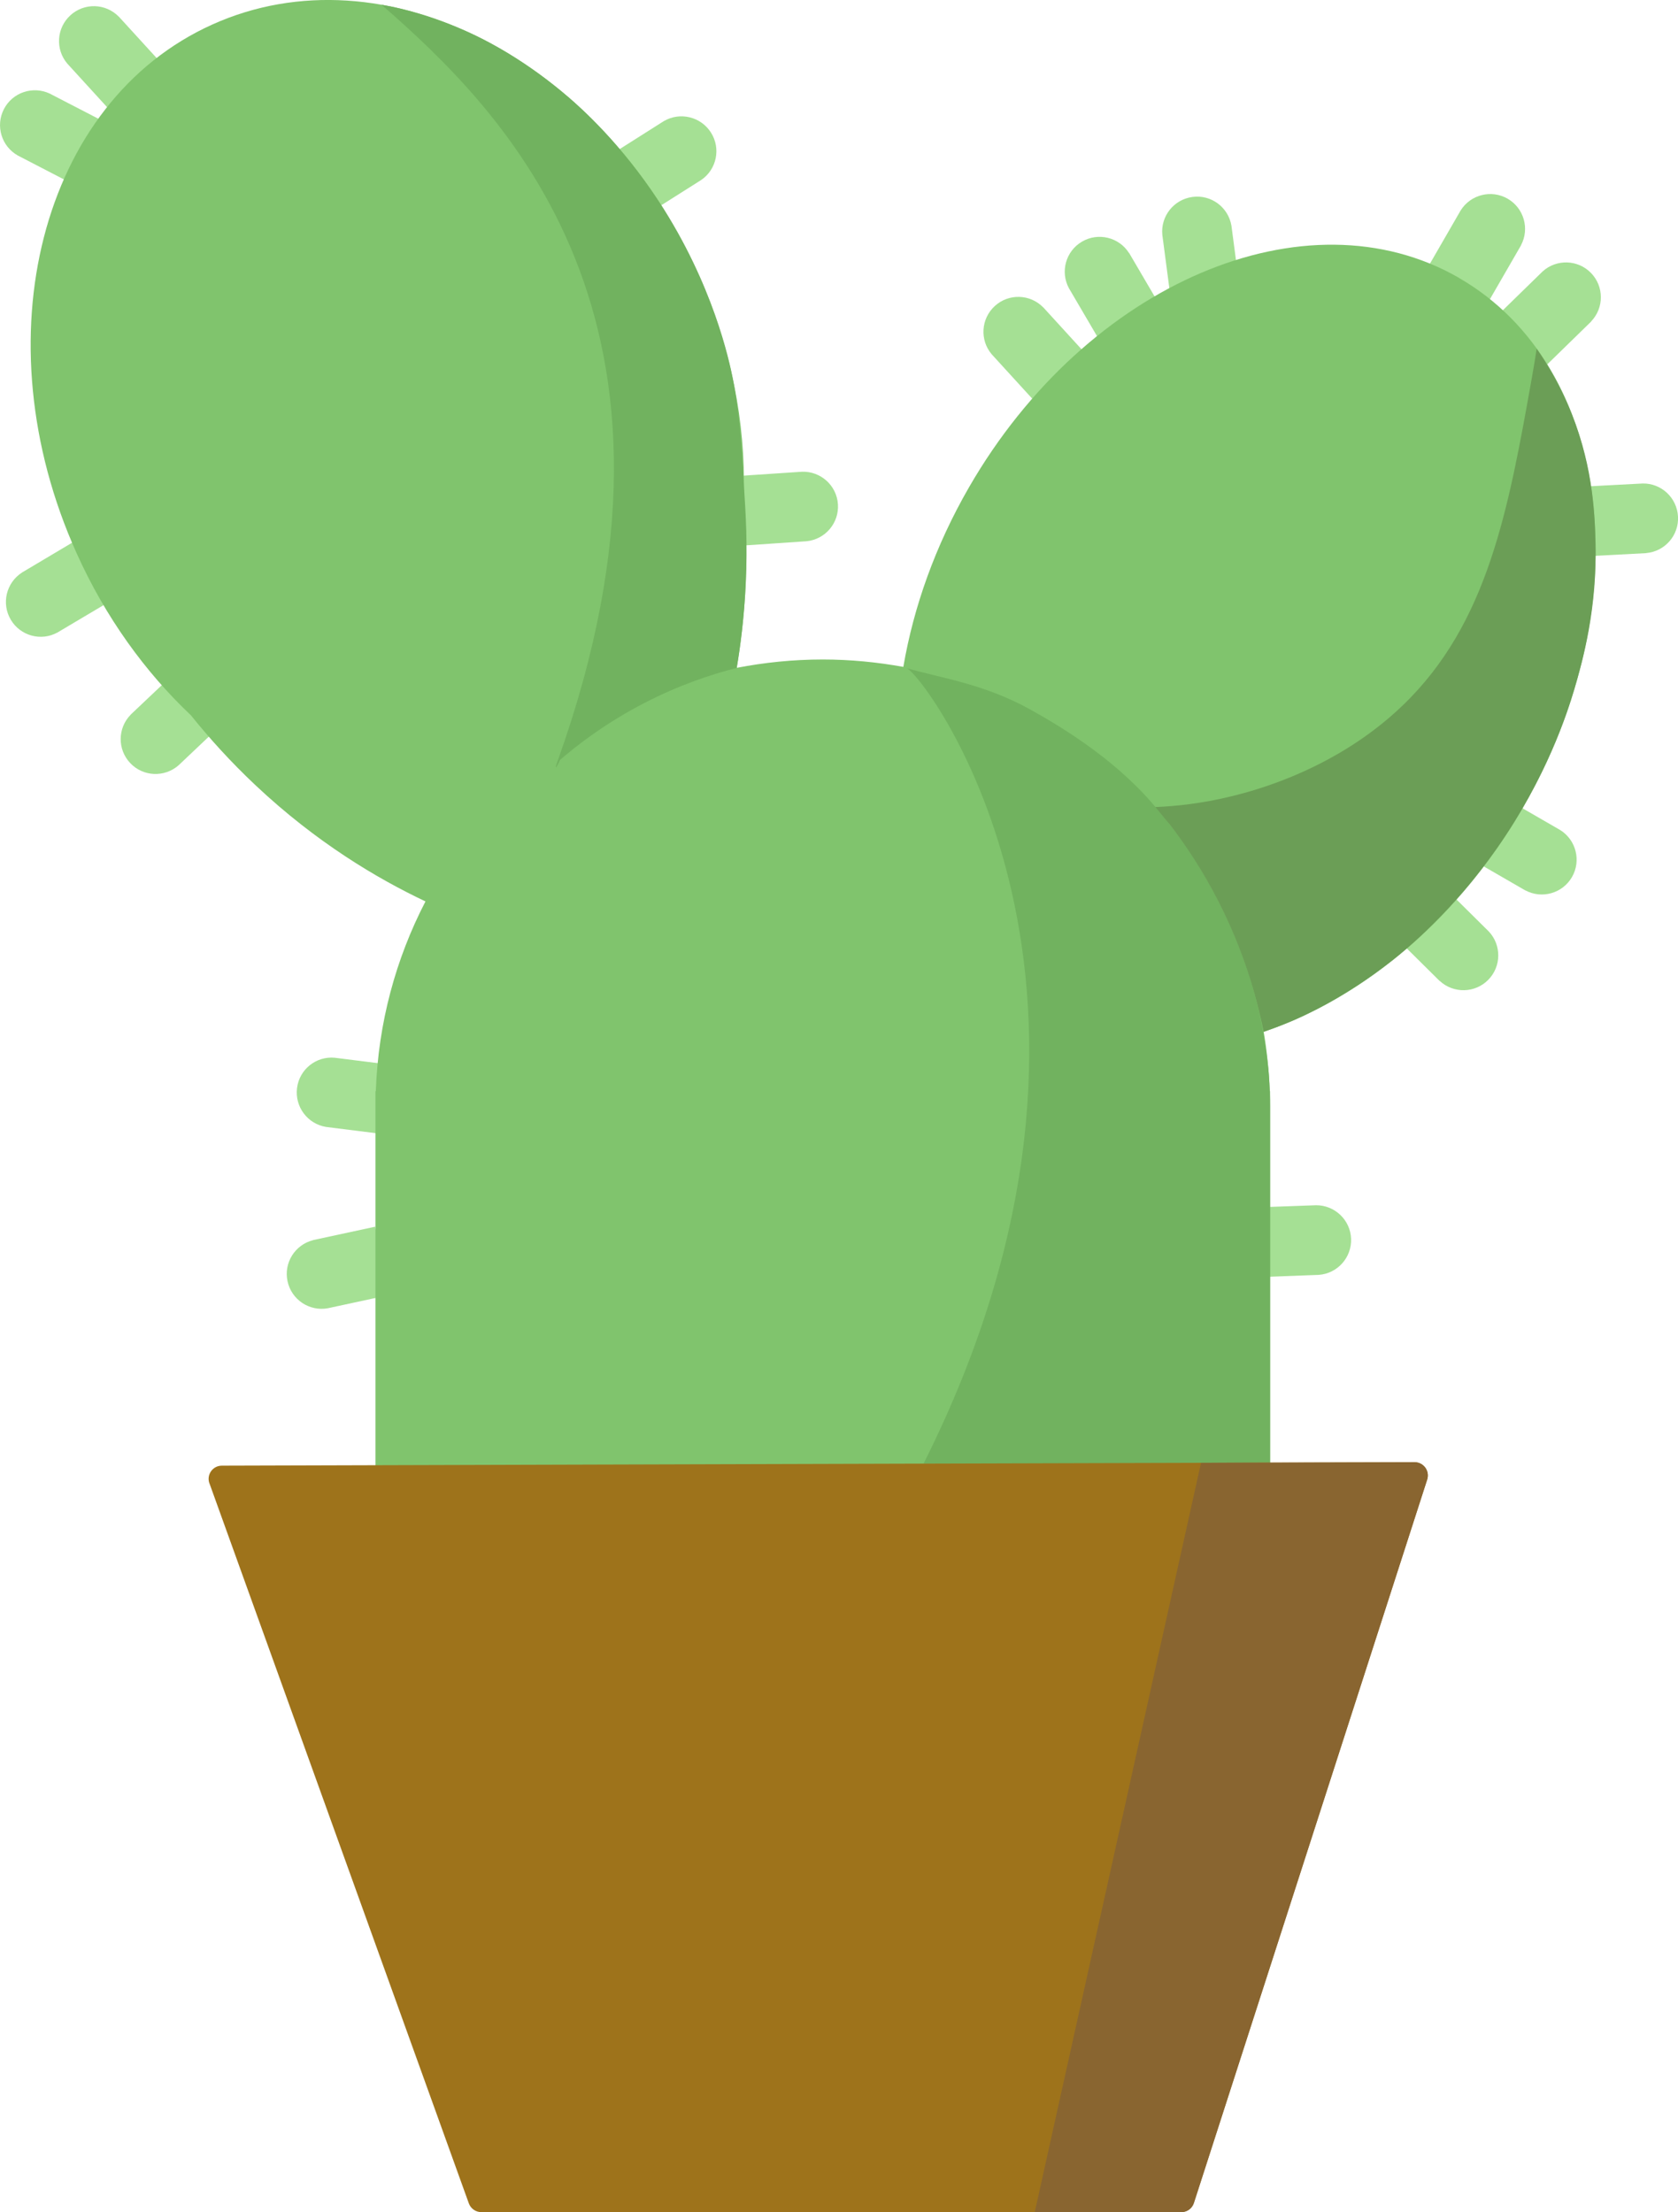 <?xml version="1.0" encoding="UTF-8"?>
<svg id="Livello_2" data-name="Livello 2" xmlns="http://www.w3.org/2000/svg" viewBox="0 0 226.77 298.9">
  <defs>
    <style>
      .cls-1 {
        fill: #80c46d;
      }

      .cls-2 {
        fill: #6b9e56;
      }

      .cls-3 {
        fill: #9e731b;
      }

      .cls-4 {
        fill: #a5e094;
      }

      .cls-5 {
        fill: #71b25f;
      }

      .cls-6 {
        fill: #896530;
      }
    </style>
  </defs>
  <g id="Livello_3" data-name="Livello 3">
    <g>
      <g>
        <g>
          <path class="cls-4" d="m205.55,33.14c1.19-2.23.4-5.02-1.8-6.29s-5.01-.56-6.35,1.58h0s-4.29,7.43-4.29,7.43l8.16,4.71,4.29-7.43h0Z"/>
          <path class="cls-4" d="m215.04,43.42c1.75-1.83,1.74-4.72-.03-6.54s-4.67-1.9-6.54-.2h0s-6.14,5.99-6.14,5.99l6.58,6.75,6.14-5.99h0Z"/>
          <path class="cls-4" d="m222.48,74.73c2.52-.22,4.43-2.4,4.29-4.94s-2.26-4.51-4.78-4.46h0s-8.57.45-8.57.45l.49,9.41,8.57-.45h0Z"/>
          <path class="cls-4" d="m206.15,120.31c2.23,1.19,5.02.4,6.29-1.8s.56-5.01-1.58-6.35h0s-7.43-4.29-7.43-4.29l-4.71,8.16,7.43,4.29h0Z"/>
          <path class="cls-4" d="m194.58,132.55c1.86,1.71,4.75,1.66,6.54-.15s1.81-4.7.08-6.54h0s-6.1-6.04-6.1-6.04l-6.63,6.7,6.1,6.04h0Z"/>
          <path class="cls-4" d="m152.58,34.19c-1.35-2.13-4.16-2.83-6.36-1.54s-2.96,4.08-1.76,6.3h0s4.34,7.4,4.34,7.4l8.13-4.77-4.34-7.4h0Z"/>
          <path class="cls-4" d="m140.98,41.53c-1.77-1.81-4.66-1.9-6.54-.18s-2.05,4.61-.41,6.53h0s5.79,6.34,5.79,6.34l6.96-6.35-5.79-6.34h0Z"/>
          <path class="cls-4" d="m166.42,30.5c-.42-2.49-2.73-4.23-5.26-3.89s-4.32,2.6-4.08,5.12h0s1.12,8.51,1.12,8.51l9.34-1.23-1.12-8.51h0Z"/>
          <path class="cls-4" d="m16.05,2.25c-1.77-1.81-4.66-1.9-6.54-.18s-2.05,4.61-.41,6.53h0s5.79,6.34,5.79,6.34l6.96-6.35-5.79-6.34h0Z"/>
          <path class="cls-4" d="m6.73,12.65c-2.28-1.08-5.03-.17-6.2,2.09s-.33,5.03,1.87,6.27h0s7.62,3.95,7.62,3.95l4.33-8.37-7.62-3.94h0Z"/>
          <path class="cls-4" d="m109.02,73.13c2.51-.26,4.39-2.46,4.22-5s-2.33-4.47-4.85-4.39h0s-8.56.57-8.56.57l.63,9.4,8.56-.58h0Z"/>
          <path class="cls-4" d="m2.96,77.37c-2.12,1.37-2.8,4.18-1.5,6.37s4.1,2.94,6.31,1.72h0s7.38-4.38,7.38-4.38l-4.82-8.1-7.38,4.39h0Z"/>
          <path class="cls-4" d="m94.76,24.32c2.09-1.42,2.69-4.26,1.32-6.41s-4.18-2.82-6.36-1.55h0s-7.25,4.59-7.25,4.59l5.04,7.96,7.25-4.59h0Z"/>
          <path class="cls-4" d="m45.23,142.92c-2.52-.23-4.78,1.58-5.09,4.11s1.43,4.83,3.92,5.24h0s8.52,1.07,8.52,1.07l1.17-9.35-8.52-1.07h0Z"/>
          <path class="cls-4" d="m17.66,96.57c-1.77,1.8-1.81,4.69-.06,6.54s4.64,1.96,6.54.29h0s6.23-5.9,6.23-5.9l-6.48-6.84-6.23,5.9h0Z"/>
          <path class="cls-4" d="m42.31,167.57c-2.45.62-3.99,3.07-3.45,5.56s2.95,4.09,5.44,3.64h0s8.39-1.81,8.39-1.81l-1.99-9.21-8.39,1.81h0Z"/>
          <path class="cls-4" d="m178.22,172.26c2.52-.18,4.46-2.33,4.37-4.87s-2.19-4.54-4.71-4.54h0s-8.58.31-8.58.31l.35,9.42,8.58-.32h0Z"/>
        </g>
        <path class="cls-1" d="m197.2,37.56c-20.68-11.94-50.33.72-66.24,28.27-4.57,7.92-7.5,16.21-8.88,24.28-3.53-.64-7.17-1-10.89-1-3.98,0-7.87.4-11.64,1.13.54-3.12.94-6.45,1.15-9.99.28-4.87.16-9.38-.19-13.43.27-9.66-1.7-19.95-6.18-29.89C81.27,7.93,51.89-7.13,28.7,3.31,5.51,13.75-2.71,45.73,10.35,74.74c3.89,8.65,9.25,16.05,15.45,21.91,2.46,3.06,5.36,6.29,8.77,9.49,8.18,7.69,16.38,12.56,22.93,15.66-4,7.72-6.39,16.41-6.71,25.63h-.05v110.12h120.9v-110.12h-.05c-.09-2.72-.37-5.4-.81-8.01,13.33-4.51,26.28-15.16,35.06-30.35,15.91-27.55,12.04-59.56-8.64-71.5Z"/>
        <path class="cls-5" d="m124.81,197.77c32.12-63.98.41-106.21-2.25-107.48,4.27,1.25,10.4,2.08,16.68,5.58,4.67,2.6,12.12,7.17,17.43,13.81,0,0,9.4,10.24,13.32,26.34,1.12,4.59,1.48,9.07,1.48,9.07.14,1.79.18,3.29.18,4.35v50.25c-15.61-.64-31.22-1.28-46.83-1.92"/>
        <path class="cls-5" d="m99.55,90.25c-3.45.88-7.76,2.31-12.43,4.72-5.08,2.62-9.01,5.57-11.83,8.05,1.39-2.1-.8,2.23,0,0C96.82,43.1,67.93,14.93,51.56.64c.33.06.82.15,1.41.27,1.12.23,5.86,1.27,11.44,3.96,1.42.69,6.61,3.28,12.46,8.3,1.54,1.33,6.99,6.14,12.19,14.08,7.32,11.18,9.49,21.46,9.98,23.93.86,4.37,1.1,8.09,1.5,14.48.25,3.87.49,7.83.25,13.06-.22,4.76-.75,8.71-1.22,11.53Z"/>
        <path class="cls-2" d="m158.04,111.34c2.16,2.8,4.48,6.27,6.61,10.44,3.41,6.67,5.17,12.86,6.12,17.64.92-.32,2.2-.78,3.7-1.41,1.47-.62,7.23-3.13,13.77-8.3,1.82-1.44,8.1-6.56,14.14-15.2,6.61-9.46,9.4-18.09,10.36-21.34,1.17-3.97,3.16-10.95,2.87-20.23-.13-4.04-.4-10.73-3.79-18.43-1.4-3.18-2.94-5.66-4.15-7.39-.13.85-.33,2.14-.61,3.7-3.2,17.99-5.94,33.4-17.51,44.51-8.99,8.64-20,11.49-22.99,12.23-4.18,1.04-7.81,1.38-10.43,1.49.63.76,1.27,1.53,1.9,2.29Z"/>
      </g>
      <path class="cls-3" d="m28.31,200.44l35.05,97.28c.26.71.93,1.18,1.68,1.18h94.6c.78,0,1.46-.5,1.7-1.24l31.53-97.75c.37-1.16-.49-2.34-1.71-2.34l-161.18.47c-1.24,0-2.1,1.23-1.68,2.39Z"/>
      <path class="cls-6" d="m139.84,298.9h19.81c.78,0,1.46-.5,1.7-1.24l31.53-97.75c.37-1.16-.49-2.34-1.71-2.34l-28.86.08"/>
    </g>
  </g>
</svg>